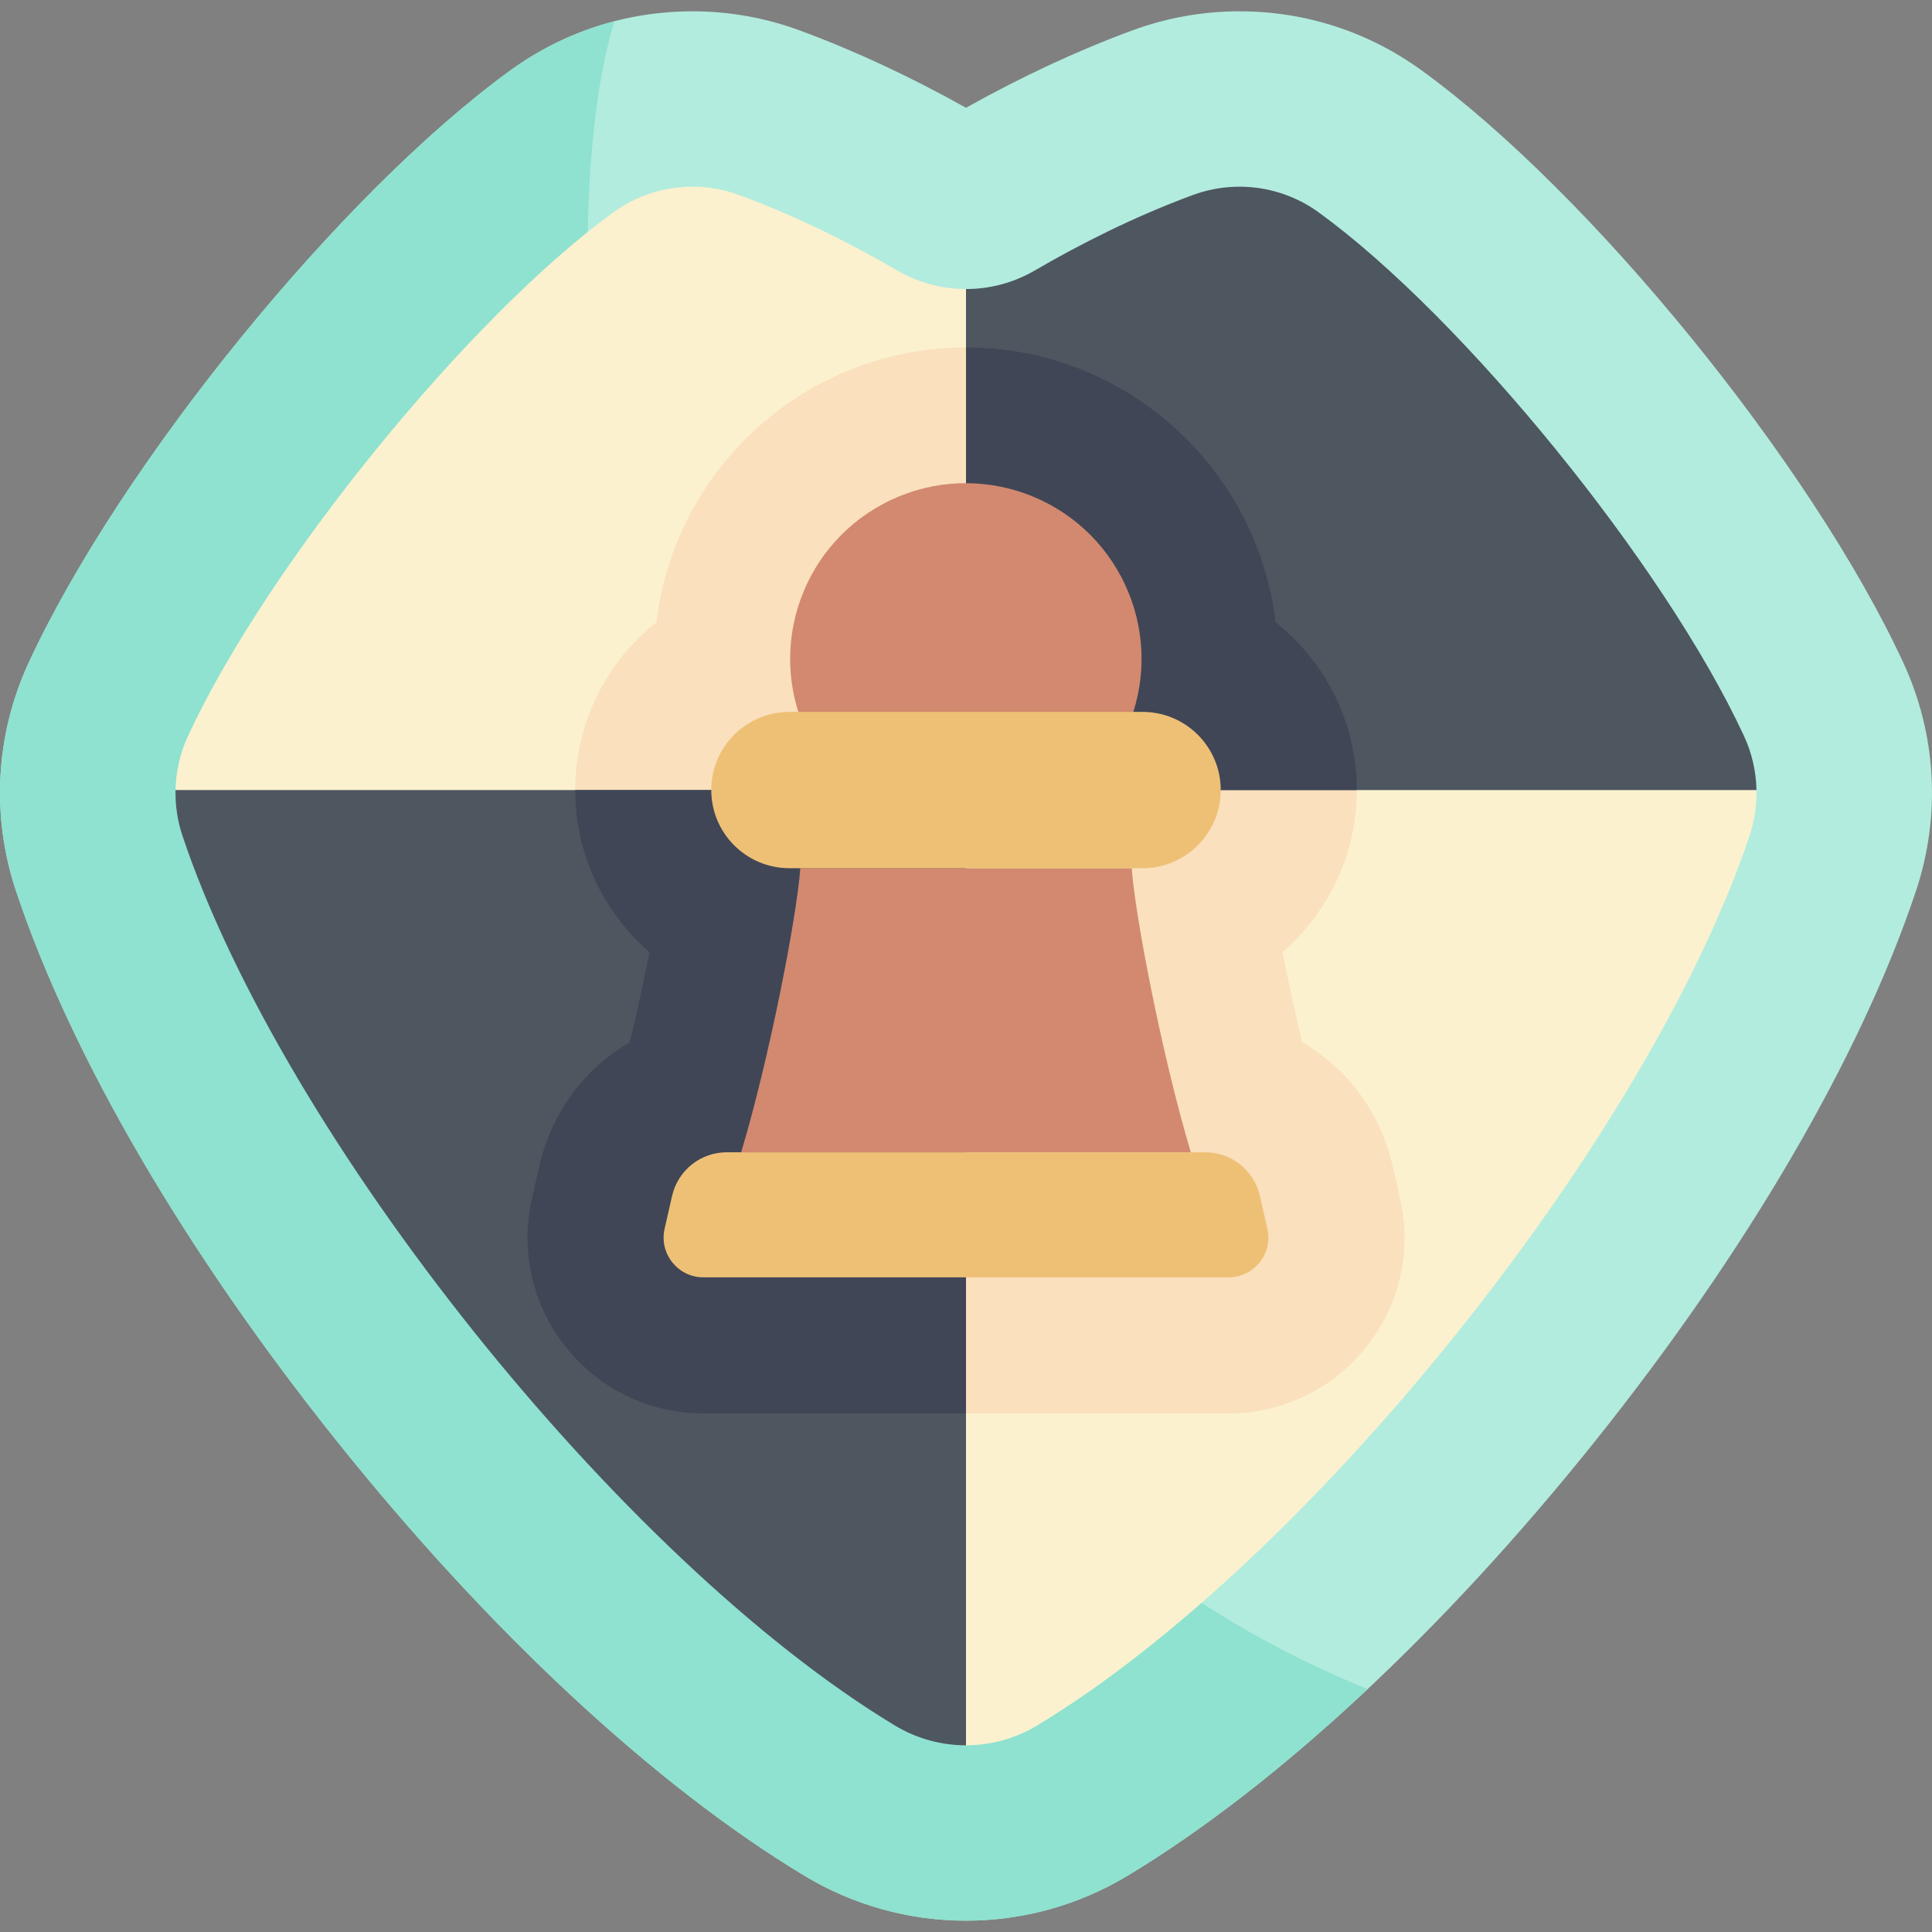 <svg id="Capa_1" enable-background="new 0 0 512 512" height="512" viewBox="0 0 512 512" width="512" xmlns="http://www.w3.org/2000/svg"><rect x="0" y="0" width="512" height="512" fill="#808080" stroke="none"/><g><g><path d="m256 509.002c-15.1 0-29.923-4.129-42.867-11.94-39.618-23.905-83.633-64.833-123.935-115.242-40.17-50.243-70.33-101.956-84.925-145.611-6.689-20.008-5.493-41.56 3.368-60.684 24.357-52.561 82.812-124.411 127.648-156.897 14.113-10.225 30.795-15.63 48.243-15.63 9.705 0 19.239 1.697 28.338 5.043 14.471 5.322 29.292 12.217 44.13 20.527 14.84-8.31 29.66-15.205 44.13-20.527 9.099-3.346 18.633-5.043 28.338-5.043 17.448 0 34.13 5.405 48.241 15.628 44.837 32.488 103.293 104.337 127.648 156.897 8.862 19.126 10.058 40.677 3.369 60.685-14.595 43.655-44.755 95.368-84.925 145.611-40.302 50.409-84.317 91.336-123.936 115.242-12.942 7.812-27.765 11.941-42.865 11.941z" fill="#b2ecde"/><path d="m362.441 447.63c-197.431-79.776-222.939-368.213-199.592-442-9.842 2.547-19.159 6.911-27.56 12.998-44.836 32.486-103.291 104.336-127.648 156.898-8.861 19.124-10.057 40.675-3.368 60.684 14.595 43.655 44.755 95.368 84.925 145.611 40.302 50.409 84.317 91.336 123.935 115.242 12.945 7.811 27.768 11.94 42.867 11.94 15.1 0 29.923-4.129 42.867-11.94 20.395-12.307 41.955-29.134 63.574-49.433z" fill="#8ee2cf"/><path d="m465.483 209.372-150.127-59.356-59.356-73.417c-6.296 0-12.592-1.641-18.232-4.923-11.814-6.875-26.198-14.224-41.941-20.014-11.143-4.098-23.653-2.363-33.267 4.602-38.064 27.579-91.658 93.29-112.747 138.801-2.097 4.526-3.195 9.402-3.295 14.306l165.611 43.871 43.871 209.282c6.524 0 13.048-1.752 18.855-5.256 72.618-43.818 162.174-156.174 188.792-235.795 1.314-3.931 1.918-8.026 1.836-12.101z" fill="#fbf1cf"/><path d="m325.579 374.566c14.262 0 27.543-6.394 36.437-17.544 8.894-11.149 12.177-25.518 9.008-39.421l-1.979-8.686c-3.243-14.227-12.107-25.837-23.958-32.728-1.966-8.128-3.75-16.41-5.216-23.862 12.054-10.417 19.693-25.81 19.693-42.954 0-17.996-8.418-34.064-21.523-44.472-4.864-40.952-39.802-72.817-82.041-72.817s-77.177 31.865-82.041 72.817c-13.105 10.407-21.523 26.475-21.523 44.472 0 17.144 7.639 32.537 19.693 42.954-1.466 7.452-3.25 15.734-5.216 23.863-11.851 6.89-20.715 18.5-23.958 32.73l-1.978 8.68c-3.169 13.905.114 28.275 9.007 39.424 8.894 11.149 22.175 17.544 36.437 17.544z" fill="#fae0bd"/><path d="m46.517 209.372c-.083 4.075.521 8.17 1.836 12.101 26.619 79.621 116.174 191.977 188.792 235.795 5.807 3.504 12.331 5.256 18.855 5.256v-253.152z" fill="#4e5660"/><path d="m465.483 209.372c-.1-4.904-1.197-9.78-3.295-14.306-21.089-45.511-74.684-111.222-112.748-138.801-9.614-6.966-22.125-8.7-33.267-4.602-15.743 5.79-30.128 13.139-41.941 20.014-5.64 3.282-11.936 4.923-18.232 4.923v132.773h209.483z" fill="#4e5660"/><path d="m256 374.566v-165.194h-103.564c0 17.144 7.639 32.537 19.693 42.954-1.466 7.452-3.25 15.734-5.216 23.863-11.851 6.89-20.715 18.5-23.958 32.73l-1.978 8.68c-3.169 13.905.114 28.275 9.007 39.424 8.894 11.149 22.175 17.544 36.437 17.544h69.579z" fill="#404656"/><path d="m338.041 164.9c-4.864-40.952-39.802-72.817-82.041-72.817v117.289h103.564c0-17.996-8.418-34.064-21.523-44.472z" fill="#404656"/><g><path d="m315.581 305.366c-7.608-25.389-14.82-62.919-15.668-75.284h-87.827c-.847 12.365-8.059 49.895-15.667 75.284z" fill="#d2896f"/><path d="m325.58 338.51h-139.16c-6.775 0-11.794-6.292-10.289-12.898l1.979-8.683c1.542-6.765 7.557-11.564 14.495-11.564h126.79c6.938 0 12.954 4.799 14.495 11.564l1.979 8.683c1.505 6.605-3.515 12.898-10.289 12.898z" fill="#eec076"/><ellipse cx="256" cy="174.703" fill="#d2896f" rx="46.563" ry="46.563" transform="matrix(.905 -.425 .425 .905 -49.969 125.306)"/><path d="m302.799 188.663h-93.597c-11.437 0-20.709 9.272-20.709 20.709 0 11.438 9.272 20.709 20.709 20.709h93.597c11.437 0 20.709-9.272 20.709-20.709 0-11.437-9.272-20.709-20.709-20.709z" fill="#eec076"/></g></g><path d="" fill="#4e5660"/></g></svg>